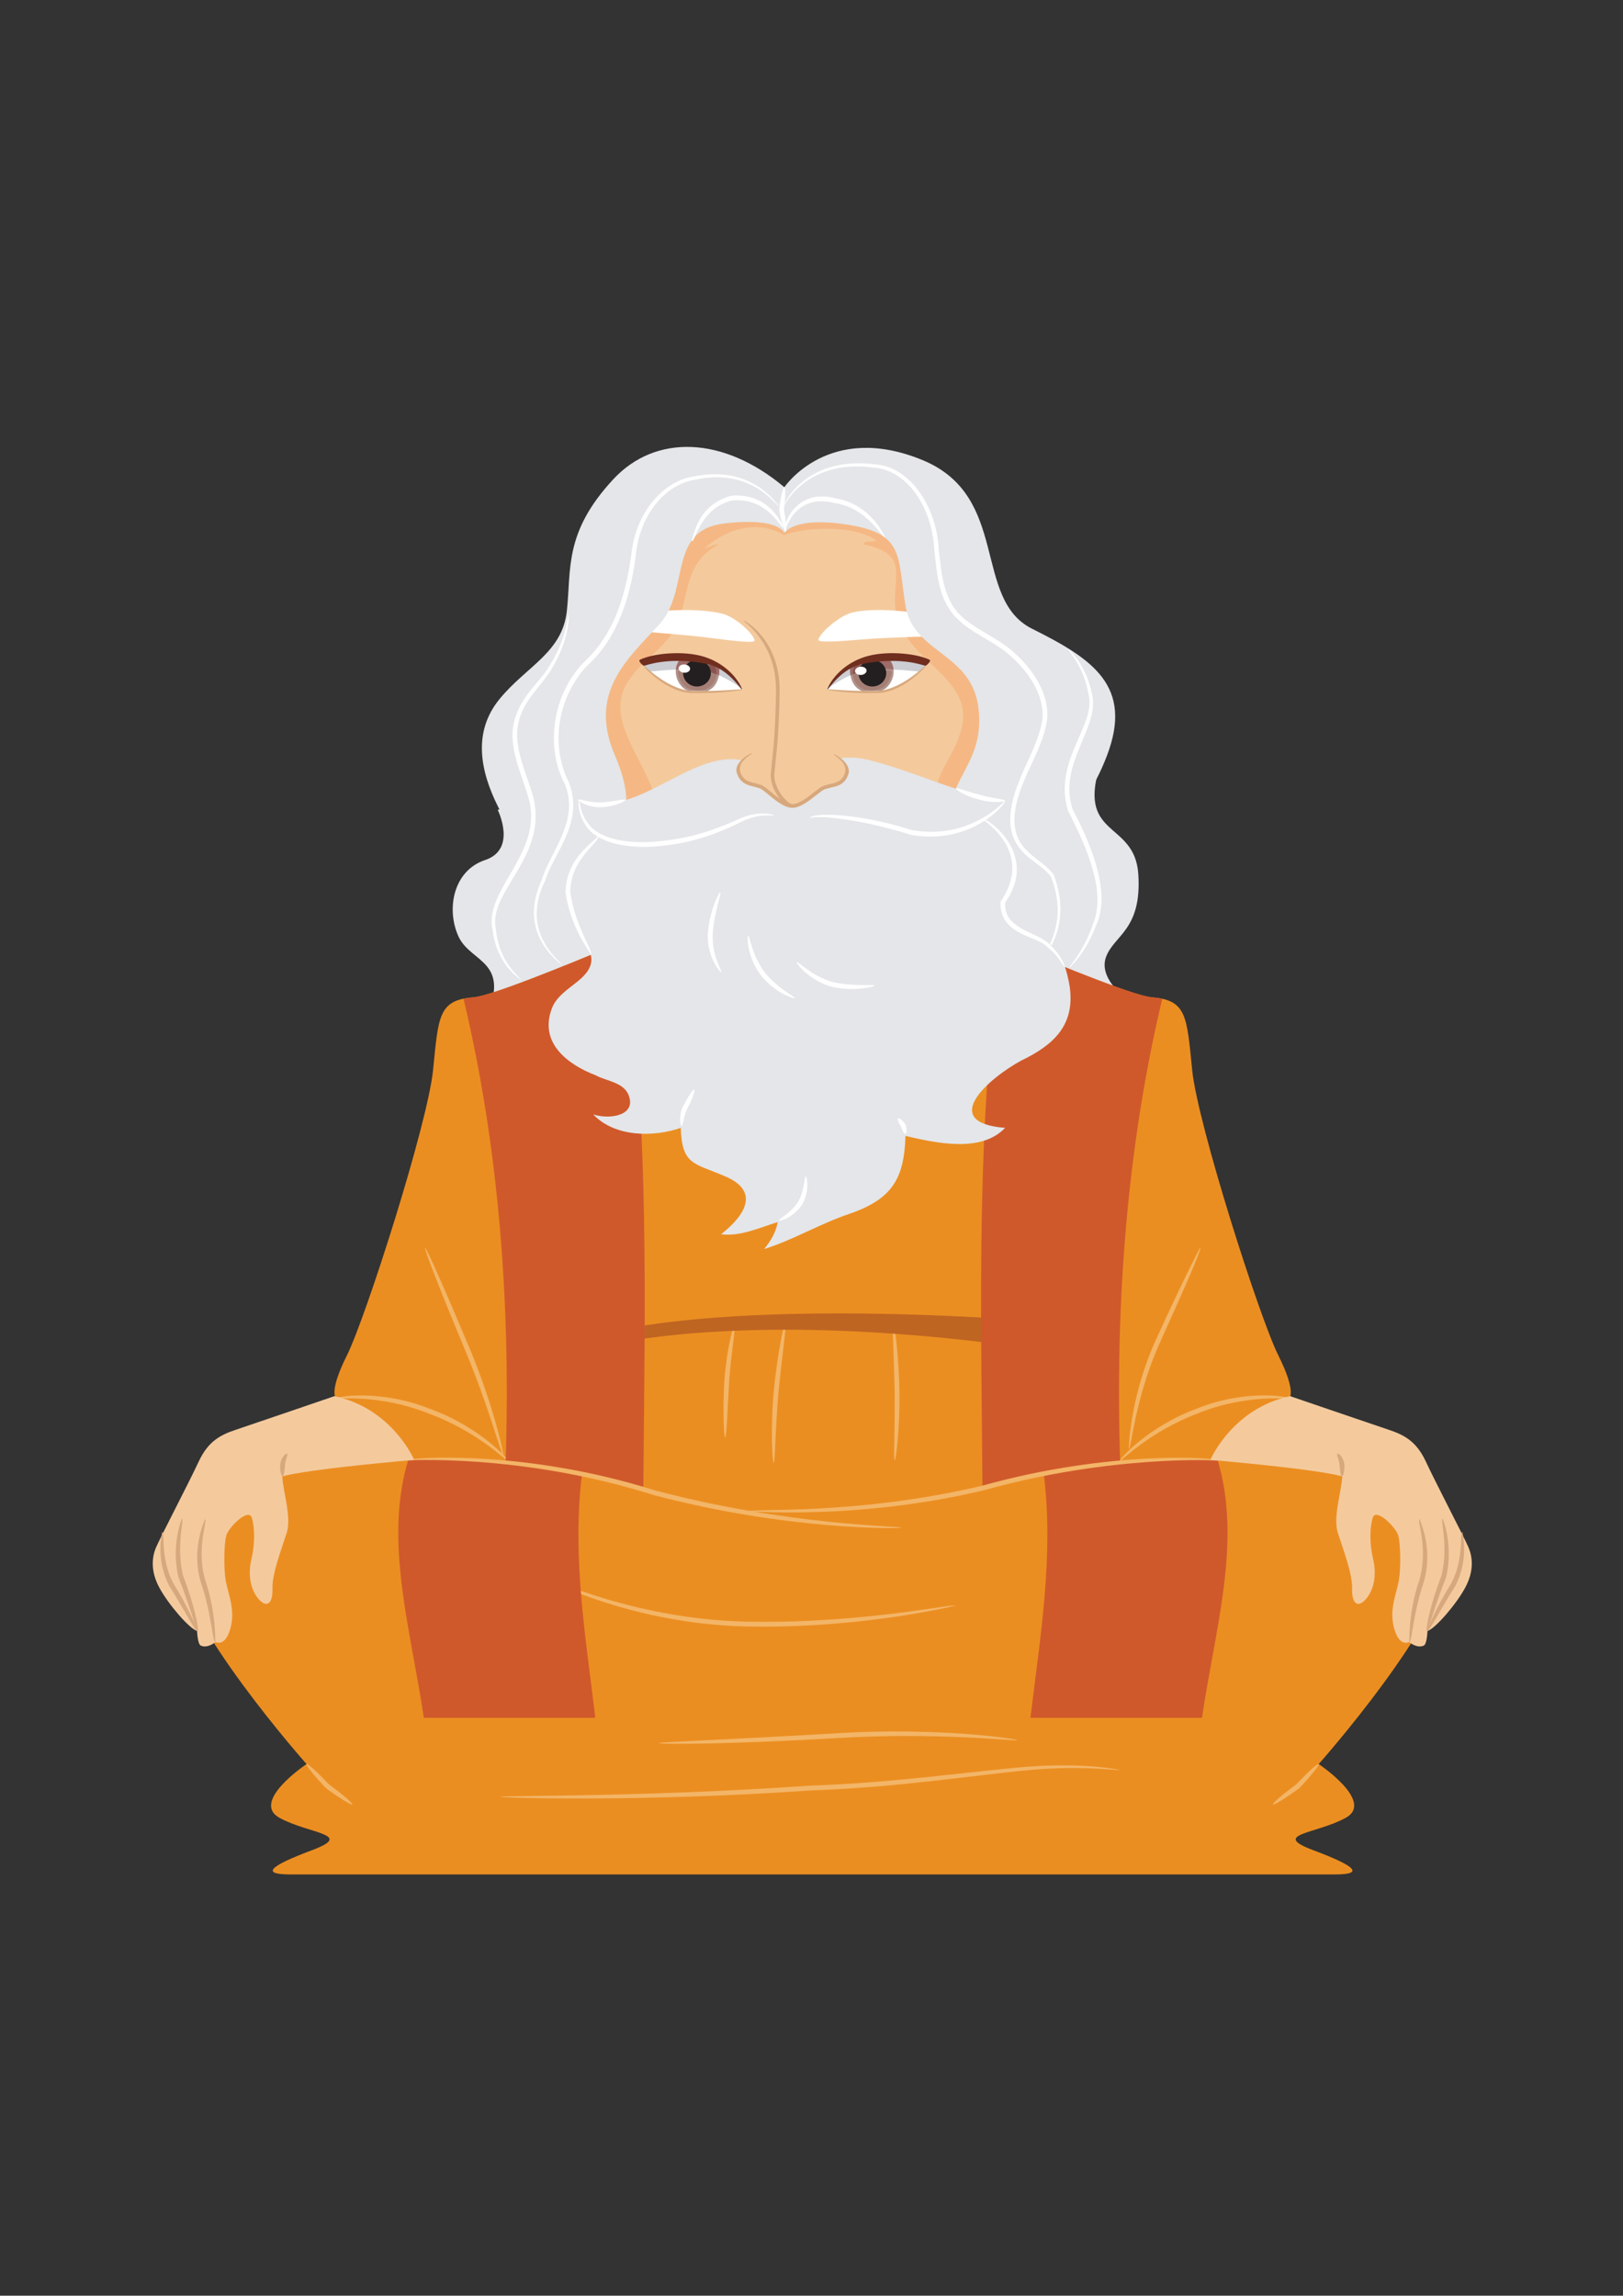 <svg xmlns="http://www.w3.org/2000/svg" xmlns:xlink="http://www.w3.org/1999/xlink" width="1587" zoomAndPan="magnify" viewBox="0 0 1190.25 1683.75" height="2245" preserveAspectRatio="xMidYMid meet" version="1.0"><rect x="0" y="0" width="1190.25" height="1683.75" fill="#333333" stroke="none"/><defs><clipPath id="id1"><path d="M 127 674.082 L 1064 674.082 L 1064 1374.781 L 127 1374.781 Z M 127 674.082 " clip-rule="nonzero"/></clipPath><clipPath id="id2"><path d="M 887.422 1024 L 1079.363 1024 L 1079.363 1208 L 887.422 1208 Z M 887.422 1024 " clip-rule="nonzero"/></clipPath></defs><path fill="#e4e6e9" d="M 364.977 593.922 C 364.977 593.922 379.457 622.887 355.766 630.777 C 332.082 638.68 327.145 667.312 336.344 687.055 C 345.559 706.789 376.816 704.484 354.453 750.551 C 332.082 796.629 468.938 808.473 566.336 808.473 C 663.723 808.473 833.824 738.387 833.824 738.387 C 833.824 738.387 804.215 720.609 811.125 701.852 C 817.035 685.801 837.441 682.117 834.809 641.309 C 832.18 600.504 787.434 615.973 808.156 556.742 C 821.699 518.051 364.977 593.922 364.977 593.922 " fill-opacity="1" fill-rule="nonzero"/><path fill="#f4ca9d" d="M 721.34 405.445 C 678.18 379.27 619.254 362.238 566.891 362.598 C 561.172 363.516 554.301 364.023 547.363 363.582 C 507.625 367.461 456.156 391.172 439.113 422.168 C 434.035 432.441 437.809 555.836 443.852 593.441 C 445.617 598.461 447.418 602.844 449.211 606.285 C 466.199 638.68 534.809 692.973 551.555 694.301 C 565.703 695.422 577.32 689.098 580.582 687.113 C 583.754 689.238 595.07 696.086 609.254 695.629 C 626.047 695.07 697.031 643.973 715.438 612.395 C 715.852 611.672 716.277 610.816 716.691 610.02 C 716.285 568.004 737.879 413.812 721.34 405.445 " fill-opacity="1" fill-rule="nonzero"/><path fill="#f5b884" d="M 721.34 405.445 C 678.18 379.27 619.254 362.238 566.891 362.598 C 561.172 363.516 554.301 364.023 547.363 363.582 C 507.625 367.461 456.156 391.172 439.113 422.168 C 434.035 432.441 437.809 555.836 443.852 593.441 C 445.617 598.461 447.418 602.844 449.211 606.285 C 454.184 615.746 463.602 627.086 474.797 638.43 C 476.664 635.656 478.332 632.762 479.477 629.465 C 484.074 618.277 483.418 603.805 482.098 592.609 C 478.156 561.68 440.648 528.781 461.055 499.168 C 472.23 482.047 492.637 472.836 498.562 453.09 C 505.789 430.07 503.824 411.629 527.516 399.129 C 523.562 399.129 520.27 401.098 516.328 402.426 C 549.23 374.125 574.891 392.547 574.891 392.547 C 592.656 385.965 627.527 385.312 642.672 396.5 C 639.375 397.809 635.434 395.836 632.797 399.129 C 666.355 406.375 655.168 420.848 656.48 443.879 C 659.117 485.996 719 495.219 703.863 538.656 C 698.602 555.762 686.094 566.293 686.094 584.719 C 686.094 603.168 698.211 613.539 703.422 628.207 C 708.395 622.652 712.594 617.285 715.438 612.395 C 715.852 611.672 716.277 610.816 716.691 610.02 C 716.285 568.004 737.879 413.812 721.34 405.445 " fill-opacity="1" fill-rule="nonzero"/><path fill="#ffffff" d="M 477.484 449.164 C 484.18 447.688 513.016 445.73 530.047 450.195 C 540.41 452.918 553.844 466.512 553.32 469.891 C 553.023 471.715 539.746 470.352 518.926 467.621 C 501.531 465.355 462.645 462.703 461.109 462.293 C 457.742 461.441 467.441 451.398 477.484 449.164 " fill-opacity="1" fill-rule="nonzero"/><path fill="#ffffff" d="M 544.086 505.758 C 542.461 499.242 531.582 485.449 512.211 482.66 C 492.844 479.855 476.016 481.473 472.074 487.152 C 472.074 487.152 484.164 502.695 499.219 506.156 C 516.668 510.164 544.086 505.758 544.086 505.758 " fill-opacity="1" fill-rule="nonzero"/><path fill="#ccced4" d="M 543.695 504.531 C 541.156 497.668 530.453 485.301 512.211 482.66 C 494.762 480.129 478.586 478.977 471.824 487.641 L 476.637 492.578 C 516.734 488.504 523.398 491.715 543.695 504.531 " fill-opacity="1" fill-rule="nonzero"/><path fill="#b1938b" d="M 527.348 489.266 C 524.742 488.016 516.703 484.945 513.887 484.281 C 507.176 482.711 504.887 482.746 498.039 484.512 C 493.699 490.445 495.285 499.469 501.066 504.555 C 502.129 505.461 503.332 506.141 504.586 506.703 L 518.492 506.961 C 520.371 506.164 522.086 505.043 523.457 503.574 C 526.004 500.863 528.188 495.145 527.348 489.266 " fill-opacity="1" fill-rule="nonzero"/><path fill="#9e6c68" d="M 527.199 495.309 C 527.555 493.391 527.656 491.344 527.348 489.266 C 524.742 488.016 516.703 484.945 513.887 484.281 C 507.176 482.711 504.887 482.746 498.039 484.512 C 496.613 486.453 495.898 488.734 495.684 491.102 C 506.504 489.309 517.273 491.035 527.199 495.309 " fill-opacity="1" fill-rule="nonzero"/><path fill="#a57f75" d="M 521.398 487.012 C 518.336 488.887 516.32 490.348 516.246 495.801 C 515.5 498.039 511.242 498.938 508.402 497.227 C 507.148 495.973 506.602 493.184 505.066 492.68 C 502.488 492.238 497.98 490.621 497.086 492.645 C 496.727 493.477 498.297 500.879 503.125 504.074 C 507.641 507.02 514.867 506.828 518.078 505.277 C 524.777 502.047 527.449 494.305 524.113 487.898 C 523.207 487.566 522.32 487.277 521.398 487.012 " fill-opacity="1" fill-rule="nonzero"/><path fill="#875550" d="M 524.113 487.898 C 523.207 487.566 522.32 487.277 521.398 487.012 C 519.266 488.305 517.641 489.449 516.836 491.848 C 519.754 492.555 522.645 493.492 525.457 494.613 C 525.613 492.363 525.25 490.055 524.113 487.898 " fill-opacity="1" fill-rule="nonzero"/><path fill="#231f20" d="M 520.195 489.359 C 519.508 488.008 518.492 486.902 517.324 486.039 C 514.039 485.398 510.652 485.043 507.199 484.844 C 506.992 484.918 506.793 484.977 506.594 485.066 C 501.574 487.465 499.539 493.367 502.09 498.133 C 504.586 502.93 510.742 504.902 515.715 502.453 C 520.801 500.016 522.727 494.18 520.195 489.359 " fill-opacity="1" fill-rule="nonzero"/><path fill="#ffffff" d="M 504.402 488.023 C 506.27 489.078 506.621 490.984 505.25 492.297 C 503.863 493.582 501.184 493.789 499.332 492.703 C 497.473 491.633 497.117 489.742 498.527 488.406 C 499.93 487.102 502.527 486.953 504.402 488.023 " fill-opacity="1" fill-rule="nonzero"/><path fill="#702e1f" d="M 472.188 488.32 C 471.949 488.488 467.418 484.762 469.344 483.84 C 479.477 479.008 501.766 477.043 516.484 481.723 C 537.465 488.387 544.676 505.176 544.086 505.758 C 543.664 506.156 534.004 490.008 518.211 486.902 C 489.344 481.227 472.77 488.512 472.188 488.32 " fill-opacity="1" fill-rule="nonzero"/><path fill="#d7a87d" d="M 544.086 505.758 C 544.152 506.305 528.793 508.656 509.605 508.312 C 489.609 509.359 471.137 488.164 471.824 488.141 C 472.223 487.324 490.961 507.809 510.496 506.77 C 529.43 507.109 544.027 505.102 544.086 505.758 " fill-opacity="1" fill-rule="nonzero"/><path fill="#ffffff" d="M 678.039 450.992 C 671.523 448.984 643.004 445.199 625.551 449.125 C 614.93 451.508 600.066 465.598 600.234 469.324 C 600.324 471.359 613.711 470.609 634.746 468.809 C 652.312 467.316 691.348 466.629 692.926 466.277 C 696.379 465.523 687.797 453.988 678.039 450.992 " fill-opacity="1" fill-rule="nonzero"/><path fill="#ffffff" d="M 606.84 505.758 C 608.465 499.242 619.336 485.449 638.711 482.66 C 658.082 479.855 674.91 481.473 678.859 487.152 C 678.859 487.152 666.77 502.695 651.715 506.156 C 634.266 510.164 606.84 505.758 606.84 505.758 " fill-opacity="1" fill-rule="nonzero"/><path fill="#ccced4" d="M 607.227 504.531 C 609.766 497.668 620.473 485.301 638.711 482.66 C 656.164 480.129 672.336 478.977 679.102 487.641 L 674.297 492.578 C 634.191 488.504 627.527 491.715 607.227 504.531 " fill-opacity="1" fill-rule="nonzero"/><path fill="#b1938b" d="M 623.574 489.266 C 626.18 488.016 634.223 484.945 637.035 484.281 C 643.758 482.711 646.039 482.746 652.887 484.512 C 657.227 490.445 655.648 499.469 649.863 504.555 C 648.793 505.461 647.59 506.141 646.34 506.703 L 632.43 506.961 C 630.555 506.164 628.836 505.043 627.469 503.574 C 624.922 500.863 622.738 495.145 623.574 489.266 " fill-opacity="1" fill-rule="nonzero"/><path fill="#9e6c68" d="M 623.727 495.309 C 623.367 493.391 623.277 491.344 623.574 489.266 C 626.18 488.016 634.223 484.945 637.035 484.281 C 643.758 482.711 646.039 482.746 652.887 484.512 C 654.312 486.453 655.027 488.734 655.25 491.102 C 644.422 489.309 633.66 491.035 623.727 495.309 " fill-opacity="1" fill-rule="nonzero"/><path fill="#a57f75" d="M 629.527 487.012 C 632.59 488.887 634.613 490.348 634.68 495.801 C 635.426 498.039 639.691 498.938 642.52 497.227 C 643.773 495.973 644.32 493.184 645.855 492.68 C 648.445 492.238 652.953 490.621 653.84 492.645 C 654.195 493.477 652.629 500.879 647.797 504.074 C 643.285 507.02 636.055 506.828 632.844 505.277 C 626.148 502.047 623.484 494.305 626.812 487.898 C 627.707 487.566 628.613 487.277 629.527 487.012 " fill-opacity="1" fill-rule="nonzero"/><path fill="#875550" d="M 626.812 487.898 C 627.707 487.566 628.613 487.277 629.527 487.012 C 631.66 488.305 633.285 489.449 634.098 491.848 C 631.168 492.555 628.289 493.492 625.469 494.613 C 625.309 492.363 625.676 490.055 626.812 487.898 " fill-opacity="1" fill-rule="nonzero"/><path fill="#231f20" d="M 630.73 489.359 C 631.418 488.008 632.43 486.902 633.602 486.039 C 636.887 485.398 640.273 485.043 643.723 484.844 C 643.934 484.918 644.121 484.977 644.328 485.066 C 649.352 487.465 651.391 493.367 648.836 498.133 C 646.34 502.93 640.18 504.902 635.211 502.453 C 630.125 500.016 628.199 494.18 630.73 489.359 " fill-opacity="1" fill-rule="nonzero"/><path fill="#ffffff" d="M 628.746 489.664 C 626.887 490.711 626.539 492.629 627.906 493.93 C 629.293 495.227 631.98 495.434 633.832 494.348 C 635.691 493.277 636.047 491.375 634.629 490.047 C 633.227 488.746 630.629 488.594 628.746 489.664 " fill-opacity="1" fill-rule="nonzero"/><path fill="#702e1f" d="M 678.742 488.32 C 678.984 488.488 683.508 484.762 681.59 483.84 C 671.457 479.008 649.16 477.043 634.438 481.723 C 613.461 488.387 606.25 505.176 606.84 505.758 C 607.262 506.156 616.922 490.008 632.711 486.902 C 661.582 481.227 678.152 488.512 678.742 488.32 " fill-opacity="1" fill-rule="nonzero"/><path fill="#d7a87d" d="M 606.84 505.758 C 606.773 506.305 622.133 508.656 641.316 508.312 C 661.316 509.359 679.789 488.164 679.102 488.141 C 678.703 487.324 659.965 507.809 640.43 506.77 C 621.492 507.109 606.906 505.102 606.84 505.758 " fill-opacity="1" fill-rule="nonzero"/><g clip-path="url(#id1)"><path fill="#eb8e21" d="M 1063.812 1140.152 C 1067.754 1090.797 971.027 1073.027 894.035 1071.055 C 894.035 1071.055 911.801 1045.391 945.359 1025.648 C 945.359 1025.648 951.285 1021.695 937.469 994.062 C 923.645 966.414 878.242 824.266 874.293 784.777 C 870.344 745.289 870.344 733.449 844.684 731.473 C 829.789 730.328 756.414 699.926 697.43 674.613 C 630.547 708.781 548.234 716.484 480.754 680.48 C 424.633 704.391 360.969 730.418 347.207 731.473 C 321.543 733.449 321.543 745.289 317.602 784.777 C 313.648 824.266 268.242 966.414 254.426 994.062 C 240.609 1021.695 246.531 1025.648 246.531 1025.648 C 280.082 1045.391 297.859 1071.055 297.859 1071.055 C 220.867 1073.027 124.133 1090.797 128.082 1140.152 C 132.031 1189.508 224.816 1293.828 224.816 1293.828 C 224.816 1293.828 183.359 1321.473 205.074 1333.316 C 226.793 1345.16 260.348 1345.16 228.758 1357.012 C 197.176 1368.855 191.25 1374.781 212.965 1374.781 C 231.113 1374.781 960.836 1374.781 978.918 1374.781 C 1000.637 1374.781 994.711 1368.855 963.129 1357.012 C 931.543 1345.16 965.102 1345.16 986.82 1333.316 C 1008.527 1321.473 967.078 1293.828 967.078 1293.828 C 967.078 1293.828 1059.859 1189.508 1063.812 1140.152 " fill-opacity="1" fill-rule="nonzero"/></g><path fill="#f3b567" d="M 531.789 1054.273 C 530.918 1054.281 529.863 1035.59 531.242 1012.484 C 532.934 989.363 537.961 971.129 538.691 971.355 C 539.871 971.637 536.461 989.895 534.785 1012.734 C 533.414 1035.613 532.883 1054.273 531.789 1054.273 " fill-opacity="1" fill-rule="nonzero"/><path fill="#f3b567" d="M 567.32 1073.027 C 566.566 1073.094 564.875 1049.418 567.43 1020.336 C 570.324 991.32 575.395 968.234 576.199 968.391 C 577.32 968.59 573.844 991.844 570.957 1020.66 C 568.434 1049.5 568.523 1072.988 567.32 1073.027 " fill-opacity="1" fill-rule="nonzero"/><path fill="#f3b567" d="M 656.156 1071.055 C 655.051 1070.902 656.43 1048.711 656.105 1021.215 C 655.598 993.711 654.09 971.488 655.168 971.355 C 656.039 971.23 659.152 993.496 659.656 1021.156 C 659.988 1048.836 656.992 1071.195 656.156 1071.055 " fill-opacity="1" fill-rule="nonzero"/><path fill="#bf6522" d="M 768.348 969.711 C 768.348 969.711 571.926 951.934 452.488 975.629 L 437.684 988.469 C 437.684 988.469 546.262 956.871 772.289 991.422 L 768.348 969.711 " fill-opacity="1" fill-rule="nonzero"/><path fill="#f3b567" d="M 246.531 1025.648 C 245.879 1024.438 278.68 1018.559 315.426 1033.34 C 352.496 1046.777 374.188 1071.559 373.117 1072.039 C 372.535 1072.695 350.527 1049.855 314.164 1036.66 C 278.117 1022.195 246.566 1026.363 246.531 1025.648 " fill-opacity="1" fill-rule="nonzero"/><path fill="#f3b567" d="M 224.816 1293.828 C 225.586 1293.215 233.008 1299.98 241.406 1308.883 C 251.246 1316.031 258.832 1322.578 258.375 1323.449 C 257.918 1324.312 249.246 1318.992 239.023 1311.508 C 230.375 1302.395 224.051 1294.434 224.816 1293.828 " fill-opacity="1" fill-rule="nonzero"/><path fill="#f3b567" d="M 820.992 1298.105 C 820.926 1299.016 795.594 1294.527 754.582 1298.238 C 713.789 1302.07 657.25 1311.074 594.414 1313.199 C 468.953 1321.898 366.875 1318.629 366.941 1317.848 C 366.977 1316.668 468.82 1318.336 594.207 1309.656 C 657.102 1307.508 713.164 1298.965 754.398 1295.723 C 795.691 1292.645 821.117 1298.055 820.992 1298.105 " fill-opacity="1" fill-rule="nonzero"/><path fill="#f3b567" d="M 745.977 1276.383 C 745.852 1277.215 687.383 1270.316 614.828 1274.734 C 542.402 1279.047 483.402 1279.68 483.418 1278.359 C 483.457 1277.719 542.137 1275.504 614.664 1271.18 C 687.406 1266.75 746.25 1275.273 745.977 1276.383 " fill-opacity="1" fill-rule="nonzero"/><path fill="#f3b567" d="M 700.574 1177.664 C 700.758 1177.559 632.555 1194.695 546.367 1192.91 C 459.27 1190.68 395.871 1155.871 396.559 1155.945 C 396.891 1154.188 460.223 1187.168 546.5 1189.359 C 631.992 1191.152 700.395 1175.641 700.574 1177.664 " fill-opacity="1" fill-rule="nonzero"/><path fill="#f3b567" d="M 311.676 915.086 C 312.605 914.727 327.285 948.109 344.727 989.711 C 362.094 1031.457 369.855 1067.543 369.176 1067.602 C 367.902 1067.859 358.727 1032.637 341.441 991.047 C 324.039 949.543 310.77 915.426 311.676 915.086 " fill-opacity="1" fill-rule="nonzero"/><path fill="#f3b567" d="M 945.359 1025.648 C 945.328 1026.41 914.25 1022.105 878.816 1036.52 C 843.117 1049.73 821.625 1072.406 821 1071.715 C 819.973 1071.277 841.109 1046.668 877.539 1033.199 C 913.695 1018.453 946.023 1024.484 945.359 1025.648 " fill-opacity="1" fill-rule="nonzero"/><path fill="#f3b567" d="M 967.078 1293.828 C 967.84 1294.434 961.516 1302.395 952.863 1311.508 C 942.648 1318.992 933.969 1324.312 933.52 1323.449 C 933.062 1322.578 940.641 1316.031 950.48 1308.883 C 958.887 1299.98 966.297 1293.215 967.078 1293.828 " fill-opacity="1" fill-rule="nonzero"/><path fill="#f3b567" d="M 880.211 915.086 C 881.695 915.633 867.184 948.082 849.383 987.527 C 832.113 1027.465 829.484 1063.137 827.898 1062.836 C 827.523 1063.027 828.602 1026.695 846.105 986.176 C 864.078 946.316 879.812 915.02 880.211 915.086 " fill-opacity="1" fill-rule="nonzero"/><path fill="#d0592b" d="M 457.984 690.117 C 408.508 710.906 359.133 730.566 347.207 731.473 C 344.484 731.68 342.105 732.027 339.922 732.484 C 365.973 841.727 374.551 956.648 370.832 1072.223 C 391.332 1074.422 410.426 1077.992 428.699 1082.125 C 443.477 1085.461 457.734 1089.145 471.793 1092.754 C 472.805 957.238 476.688 826.414 457.984 690.117 " fill-opacity="1" fill-rule="nonzero"/><path fill="#d0592b" d="M 426.832 1081.262 C 408.383 1076.828 370.785 1073.926 370.832 1072.223 C 348.875 1069.867 325.309 1069.094 299.336 1070.953 C 281.379 1130.5 301.242 1194.953 310.805 1259.926 L 436.605 1259.926 C 429.484 1200.637 419.355 1140.801 426.832 1081.262 " fill-opacity="1" fill-rule="nonzero"/><path fill="#d0592b" d="M 734.324 690.117 C 783.801 710.906 833.176 730.566 845.102 731.473 C 847.82 731.68 850.203 732.027 852.387 732.484 C 826.336 841.727 817.75 956.648 821.465 1072.223 C 800.977 1074.422 781.883 1077.992 763.602 1082.125 C 748.832 1085.461 734.574 1089.145 720.508 1092.754 C 719.504 957.238 715.621 826.414 734.324 690.117 " fill-opacity="1" fill-rule="nonzero"/><path fill="#d0592b" d="M 765.477 1081.262 C 783.926 1076.828 821.523 1073.926 821.465 1072.223 C 843.434 1069.867 867 1069.094 892.973 1070.953 C 910.93 1130.5 891.055 1194.953 881.504 1259.926 L 755.684 1259.926 C 762.82 1200.637 772.953 1140.801 765.477 1081.262 " fill-opacity="1" fill-rule="nonzero"/><path fill="#f3b567" d="M 297.609 1071.055 C 296.977 1069.418 381.605 1061.98 479.668 1092.922 C 578.184 1119.129 661.219 1119.27 661.094 1120.41 C 661.352 1121.246 577.688 1122.684 478.793 1096.367 C 380.941 1065.516 297.434 1071.41 297.609 1071.055 " fill-opacity="1" fill-rule="nonzero"/><path fill="#f3b567" d="M 893.047 1071.375 C 893.164 1070.902 814.594 1066.938 721.562 1093.02 C 627.32 1115.438 548.219 1107.934 548.566 1108.566 C 548.27 1105.977 627.234 1111.836 720.715 1089.57 C 814.008 1063.383 893.605 1068.938 893.047 1071.375 " fill-opacity="1" fill-rule="nonzero"/><path fill="#e4e6e9" d="M 575.223 390.906 C 575.223 390.906 571.273 379.055 530.801 383.992 C 489.184 389.07 506.453 432.793 483.418 458.027 C 460.383 483.266 431.105 507.707 450.848 553.777 C 470.531 599.695 453.012 612.543 428.891 646.555 C 404.75 680.566 380.609 672.879 381.711 650.938 C 382.809 628.992 378.426 618.031 365.258 591.695 C 352.086 565.363 346.602 536.84 366.352 512.703 C 386.094 488.57 412.434 478.695 415.727 447.969 C 419.004 417.254 413.547 390.449 449.859 351.418 C 480.594 318.395 530.246 319.59 575.223 357.336 C 575.223 357.336 607.758 308.816 676.883 337.59 C 740.898 364.238 713.016 439.199 756.887 461.141 C 800.77 483.078 831.492 502.828 811.73 554.398 C 791.992 605.965 764.574 609.25 759.086 645.461 C 753.594 681.668 697.496 652.73 695.309 611.035 C 693.109 569.348 722.086 561.91 717.688 520.223 C 713.305 478.527 669.789 479.617 664.047 444.211 C 658.129 407.688 663.184 391.57 622.598 384.98 C 582 378.391 575.223 390.906 575.223 390.906 " fill-opacity="1" fill-rule="nonzero"/><path fill="#ffffff" d="M 576.199 389.918 C 575.363 390.348 572.949 383.113 571.379 373.742 C 572.516 364.371 574.285 357.027 575.223 357.336 C 576.152 357.648 576.066 364.961 574.93 373.676 C 576.465 382.215 577.129 389.484 576.199 389.918 " fill-opacity="1" fill-rule="nonzero"/><path fill="#ffffff" d="M 411.363 707.777 C 416.375 709.055 376.883 688.625 397.637 644.531 C 403.348 625.109 425.602 601.566 414.02 574.727 C 400.625 549.156 404.168 511.906 426.945 486.91 C 452.207 464.211 459.375 433.059 463.234 404.98 C 466.531 376.207 486.215 352.805 508.594 349.477 C 554.766 340.016 572.16 374.133 571.273 371.16 C 571.312 374.473 553.406 341.988 509.16 351.922 C 487.781 355.59 469.691 377.379 466.465 405.527 C 463.176 433.016 454.879 466.867 429.719 489.133 C 407.703 513.727 404.227 548.125 417.121 573.68 C 428.832 603.539 405.703 626.121 399.926 645.594 C 379.051 687.223 416.738 708.285 411.363 707.777 " fill-opacity="1" fill-rule="nonzero"/><path fill="#ffffff" d="M 507.109 396.82 C 508.031 399.105 508.551 370.664 536.793 363.484 C 566.449 361.484 575.387 388.523 574.227 386.953 C 573.496 388.805 563.445 364.887 537.297 367.004 C 512.895 372.355 509.48 399.637 507.109 396.82 " fill-opacity="1" fill-rule="nonzero"/><path fill="#ffffff" d="M 576.199 387.941 C 573.148 390.141 580.516 357.508 612.316 365.375 C 640.828 370.215 649.02 395.477 649.242 393.859 C 647.609 396.488 637.441 372.672 611.816 368.895 C 582.434 361.582 576.094 389.277 576.199 387.941 " fill-opacity="1" fill-rule="nonzero"/><path fill="#ffffff" d="M 756.832 712.715 C 751.668 713.422 788.496 688.359 770.828 643.242 C 764.613 634.082 750.027 629.523 743.82 615.73 C 737.703 601.945 742.094 585.797 747.953 571.473 C 753.75 556.863 762.672 542.414 764.641 525.977 C 765.277 509.574 754.805 493.516 742.094 481.949 C 729.09 469.723 711.199 464.57 699.23 450.918 C 687.695 436.816 687.023 418.73 685.184 403.586 C 683.766 372.695 665.758 344.918 640.969 342.977 C 590.207 336.129 574.766 372.297 575.223 370.172 C 573.66 372.238 588.93 334.113 641.359 340.496 C 667.531 342.082 687.051 371.918 688.438 403.211 C 690.328 418.566 691.25 435.836 701.914 448.699 C 712.684 461.176 730.797 466.645 744.418 479.258 C 757.727 491.531 768.762 507.883 768.117 526.215 C 765.891 544.008 756.707 558.359 750.98 572.707 C 745.105 586.809 741.047 602.062 746.5 614.527 C 751.809 627.102 765.719 631.531 772.887 641.809 C 790.82 690.473 752.043 713.703 756.832 712.715 " fill-opacity="1" fill-rule="nonzero"/><path fill="#ffffff" d="M 381.754 718.641 C 383.059 718.527 364.625 709.688 361.191 681.77 C 354.703 652.438 398.875 625.441 387.688 585.523 C 382.301 566.84 372.559 547.953 376.949 529.66 C 381.172 511.402 395.023 501.168 401.777 490.238 C 416.375 468.285 415.941 450.668 417.289 451.117 C 416.891 450.719 418.34 468.645 403.852 491.656 C 397.055 503.02 383.656 513.668 380.168 530.289 C 376.188 547.305 385.422 565.156 391.113 584.586 C 402.043 628.668 357.398 653.891 363.695 681.652 C 366.145 708.012 383.621 717.91 381.754 718.641 " fill-opacity="1" fill-rule="nonzero"/><path fill="#ffffff" d="M 784.473 709.754 C 783.328 709.055 794.355 699.031 801.527 677.762 C 810.762 655.5 799.277 625.625 783.16 594.469 C 771.992 557.488 804.785 531.293 798.156 508.59 C 794.223 486.555 782.008 476.445 783.484 475.797 C 782.738 475.922 795.75 485.117 800.645 508.246 C 807.574 532.848 775.512 559.629 786.562 593.441 C 802.066 622.867 814.395 656.082 803.914 678.523 C 795.84 700.324 784.059 709.664 784.473 709.754 " fill-opacity="1" fill-rule="nonzero"/><path fill="#e4e6e9" d="M 784.473 723.57 C 782.496 711.73 779.535 701.852 771.637 693.961 C 762.754 685.07 737.098 682.773 736.109 668.953 C 735.129 653.16 749.934 650.199 745.984 631.441 C 743.023 617.625 730.516 611.035 721.637 602.152 C 727.555 598.203 734.457 593.266 737.422 587.348 C 699.922 581.422 675.898 567.605 638.387 557.727 C 629.508 555.422 622.762 555.246 616.516 556.16 C 620.023 558.906 623.719 563.254 622.074 568.02 C 619.461 575.539 613.691 576.715 609.062 577.672 L 604.789 578.824 C 603.262 579.496 600.93 581.324 598.465 583.273 C 593.23 587.371 586.699 592.52 580.957 592.434 C 575.223 592.379 568.816 587.09 563.66 582.852 C 561.246 580.84 558.957 578.957 557.453 578.262 L 553.215 576.992 C 548.609 575.938 542.859 574.625 540.434 567.031 C 539.266 563.406 541.199 560.102 543.738 557.527 C 504.777 550.359 466.098 602.926 424.199 586.359 C 423.211 596.227 432.094 605.117 438.016 612.023 C 423.211 632.762 400.508 646.57 416.301 675.203 C 421.238 684.094 437.031 695.934 433.078 707.777 C 429.129 720.609 409.387 725.547 404.457 740.352 C 395.57 765.035 416.301 780.828 437.031 788.73 C 443.941 792.672 456.77 793.66 460.723 802.547 C 467.625 818.34 446.895 821.305 435.055 817.352 C 450.848 834.133 479.477 834.133 499.219 827.223 C 500.195 854.867 509.082 852.891 531.789 862.766 C 557.445 873.621 546.594 891.391 528.824 905.211 C 542.641 907.184 557.445 900.277 570.285 896.328 C 569.289 903.242 565.348 910.148 560.41 916.062 C 580.152 910.148 601.867 897.309 622.598 890.402 C 654.18 879.547 663.066 864.734 664.047 833.148 C 685.762 838.086 719.32 845.977 737.09 827.223 C 687.738 823.277 725.246 790.703 748.938 777.867 C 773.609 766.023 788.414 751.215 784.473 723.57 " fill-opacity="1" fill-rule="nonzero"/><path fill="#ffffff" d="M 423.867 586.527 C 424.672 585.539 431.418 588.809 441.07 588.52 C 450.648 587.945 458.082 585.664 458.582 586.691 C 459.012 587.406 451.484 591.465 441.195 592.062 C 430.672 592.461 423.172 587.008 423.867 586.527 " fill-opacity="1" fill-rule="nonzero"/><path fill="#ffffff" d="M 424.199 587.023 C 425.793 586.453 424.168 597.332 434.457 607.598 C 445.395 617.191 466.871 619.473 488.895 616.379 C 511.434 613.758 530.035 606.137 543.77 599.863 C 558.102 594.012 568.027 598.012 567.652 597.879 C 567.445 598.918 558.301 595.996 544.699 602.203 C 531.754 608.852 512.137 617.316 489.344 619.906 C 466.977 623.035 444.355 620.469 432.738 609.434 C 421.977 597.582 424.922 586.453 424.199 587.023 " fill-opacity="1" fill-rule="nonzero"/><path fill="#ffffff" d="M 437.684 611.863 C 444.848 615.281 418.059 627.543 418.234 654.488 C 421.742 679.867 436.422 699.539 433.078 700.375 C 434.473 699.578 418.848 682.898 414.684 654.43 C 415.688 623.797 443.195 614.836 437.684 611.863 " fill-opacity="1" fill-rule="nonzero"/><path fill="#ffffff" d="M 722.293 601.832 C 718.75 597.043 763.883 624.004 737.238 661.766 C 735.43 681.711 761.188 683.621 769.305 692.324 C 779.27 701.113 780.914 709.531 781.18 709.266 C 780.148 710.07 777.402 701.918 767.793 694.324 C 760.738 686.324 733.008 686.168 733.695 661.426 C 759.883 623.418 718.344 600.586 722.293 601.832 " fill-opacity="1" fill-rule="nonzero"/><path fill="#ffffff" d="M 736.848 587.598 C 739.27 587.406 713.598 620.469 667.973 612.297 C 626.93 599.348 594.426 597.539 593.969 600.512 C 593.062 595.516 628.836 595.98 668.535 608.785 C 712.328 616.594 737.105 586.676 736.848 587.598 " fill-opacity="1" fill-rule="nonzero"/><path fill="#ffffff" d="M 737.09 587.348 C 737.281 587.98 728.344 589.414 718.137 586.469 C 707.871 583.945 700.461 579.016 701.066 578.219 C 701.637 577.414 709.113 580.574 719.023 583.023 C 728.824 585.871 737.004 586.012 737.09 587.348 " fill-opacity="1" fill-rule="nonzero"/><path fill="#ffffff" d="M 528.832 713.047 C 528.809 713.844 517.945 702.117 519.141 684.016 C 520.676 666.613 527.598 654.039 528.172 654.473 C 529.297 655.043 524.16 667.625 522.684 684.215 C 521.68 701.195 529.953 711.953 528.832 713.047 " fill-opacity="1" fill-rule="nonzero"/><path fill="#ffffff" d="M 582.789 732.137 C 582.965 732.75 568.59 728.773 557.719 714.98 C 547.297 700.75 548.02 685.652 548.574 686.059 C 550.043 686.117 550.832 699.461 560.551 712.84 C 570.797 725.762 583.223 730.727 582.789 732.137 " fill-opacity="1" fill-rule="nonzero"/><path fill="#ffffff" d="M 641.359 722.918 C 641.641 723.355 627.453 727.68 609.875 723.738 C 592.293 718.641 583.609 705.688 584.109 705.805 C 585.355 704.691 594.426 715.555 610.789 720.301 C 627.293 724.004 641.102 721.488 641.359 722.918 " fill-opacity="1" fill-rule="nonzero"/><path fill="#ffffff" d="M 509.082 799.086 C 510.004 799.344 507.945 805.867 504.262 812.641 C 500.969 819.387 501.102 825.695 499.707 825.742 C 499.152 825.984 497.332 818.82 501.059 811.105 C 504.91 803.984 508.09 798.797 509.082 799.086 " fill-opacity="1" fill-rule="nonzero"/><path fill="#ffffff" d="M 658.621 820.316 C 659.266 819.578 661.758 821.484 664.039 824.648 C 665.141 828.582 665.027 831.762 664.047 831.668 C 663.066 831.578 661.523 829.203 660.875 826.266 C 658.934 823.734 657.965 821.047 658.621 820.316 " fill-opacity="1" fill-rule="nonzero"/><path fill="#ffffff" d="M 591.012 862.766 C 591.438 862.359 594.332 872.543 588.316 883.391 C 581.41 893.672 571.121 895.871 571.273 895.34 C 570.699 893.945 579.254 890.551 585.289 881.539 C 590.547 872.062 589.535 862.934 591.012 862.766 " fill-opacity="1" fill-rule="nonzero"/><path fill="#d7a87d" d="M 611.301 553.203 C 611.027 553.887 622.324 559.164 619.551 567.148 C 617.445 573.23 612.914 574.16 608.523 575.047 L 603.719 576.375 C 601.891 577.18 599.535 579.031 596.832 581.164 C 592.59 584.492 587.477 588.492 583.062 589.516 C 582.898 589.547 582.723 589.582 582.566 589.613 C 582.035 589.703 581.496 589.781 580.988 589.77 C 580.027 589.762 577.984 588.609 575.613 586.078 C 571.828 582.055 567.555 574.875 567.91 567.887 L 568.691 559.578 C 569.719 550.293 571.43 534.746 571.754 506.969 C 572.211 469.102 545.656 454.578 545.105 455.066 C 544.574 455.547 569.52 470.461 569.082 506.938 C 568.758 534.598 567.055 550.051 566.051 559.289 L 565.254 567.746 C 564.898 574.516 568.359 581.348 571.984 585.93 C 569.688 584.336 567.414 582.484 565.363 580.793 C 562.699 578.594 560.391 576.691 558.59 575.844 L 553.82 574.402 C 549.445 573.406 544.941 572.359 542.973 566.227 C 540.402 558.184 551.82 553.18 551.555 552.492 C 551.305 551.793 537.754 558.676 540.434 567.031 C 542.859 574.625 548.609 575.938 553.215 576.992 L 557.453 578.262 C 558.957 578.957 561.246 580.84 563.66 582.852 C 568.816 587.09 575.223 592.379 580.957 592.434 C 586.699 592.52 593.23 587.371 598.465 583.273 C 600.93 581.324 603.262 579.496 604.789 578.824 L 609.062 577.672 C 613.691 576.715 619.461 575.539 622.074 568.02 C 624.945 559.703 611.566 552.516 611.301 553.203 " fill-opacity="1" fill-rule="nonzero"/><path fill="#f4ca9d" d="M 303.773 1070.73 C 303.773 1070.73 287.652 1032.883 245.215 1024.004 C 245.215 1024.004 183.691 1045.059 172.836 1048.68 C 161.973 1052.297 152.762 1056.91 145.848 1071.715 C 138.355 1087.777 117.875 1127 114.59 1134.559 C 111.305 1142.129 110.316 1152.336 116.895 1164.512 C 123.469 1176.676 138.605 1194.289 144.531 1196.262 C 144.531 1196.262 144.863 1205.801 147.211 1206.91 C 152.246 1209.301 158.016 1204.32 158.016 1204.32 C 158.016 1204.32 164.977 1208.398 168.918 1194.57 C 172.867 1180.754 167.242 1168.785 165.59 1159.574 C 163.941 1150.359 164.262 1132.582 165.914 1126.336 C 167.566 1120.086 182.363 1105.602 184.668 1113.18 C 186.977 1120.742 186.984 1132.59 184.344 1143.777 C 181.707 1154.965 183.68 1165.82 189.605 1172.734 C 195.523 1179.641 200.137 1176.355 199.805 1165.168 C 199.473 1153.98 206.711 1135.555 210.328 1124.035 C 213.953 1112.516 207.383 1093.438 207.051 1082.895 C 207.051 1082.895 218.227 1078.297 303.773 1070.73 " fill-opacity="1" fill-rule="nonzero"/><path fill="#d7a87d" d="M 150.133 1114.168 C 152.926 1114.168 143.469 1135.188 150.512 1158.91 C 158.836 1183.273 157.699 1204.379 157.941 1204.32 C 155.781 1204.672 155.336 1183.84 147.117 1159.961 C 139.758 1134.004 151.102 1113.926 150.133 1114.168 " fill-opacity="1" fill-rule="nonzero"/><path fill="#d7a87d" d="M 133.352 1113.828 C 135.359 1113.836 129.012 1133.289 134.18 1155.473 C 142.605 1177 146.48 1196.527 144.703 1196.594 C 144.387 1196.273 139.434 1178.828 130.746 1156.426 C 125.32 1132.352 133.508 1113.594 133.352 1113.828 " fill-opacity="1" fill-rule="nonzero"/><path fill="#d7a87d" d="M 144.531 1196.262 C 143.484 1196.754 135.359 1181.191 123.934 1162.859 C 113.41 1141.945 119.32 1123.395 118.863 1123.695 C 121.113 1123.238 117.395 1142.508 126.945 1160.957 C 138.504 1179.516 145.27 1195.949 144.531 1196.262 " fill-opacity="1" fill-rule="nonzero"/><path fill="#d7a87d" d="M 210.5 1066.125 C 211.582 1066.629 209.465 1070.34 209.031 1074.312 C 208.645 1078.629 208.293 1082.762 207.207 1082.73 C 206.352 1082.715 205.059 1079.047 205.504 1073.824 C 206.367 1068.238 209.902 1065.75 210.5 1066.125 " fill-opacity="1" fill-rule="nonzero"/><g clip-path="url(#id2)"><path fill="#f4ca9d" d="M 887.613 1070.73 C 887.613 1070.73 903.734 1032.883 946.172 1024.004 C 946.172 1024.004 1007.699 1045.059 1018.551 1048.68 C 1029.414 1052.297 1038.625 1056.91 1045.539 1071.715 C 1053.031 1087.777 1073.512 1127 1076.797 1134.559 C 1080.082 1142.129 1081.07 1152.336 1074.492 1164.512 C 1067.918 1176.676 1052.781 1194.289 1046.855 1196.262 C 1046.855 1196.262 1046.527 1205.801 1044.176 1206.91 C 1039.141 1209.301 1033.371 1204.32 1033.371 1204.32 C 1033.371 1204.32 1026.418 1208.398 1022.469 1194.57 C 1018.52 1180.754 1024.145 1168.785 1025.797 1159.574 C 1027.449 1150.359 1027.125 1132.582 1025.473 1126.336 C 1023.82 1120.086 1009.023 1105.602 1006.719 1113.18 C 1004.41 1120.742 1004.402 1132.59 1007.043 1143.777 C 1009.68 1154.965 1007.707 1165.82 1001.789 1172.734 C 995.863 1179.641 991.25 1176.355 991.582 1165.168 C 991.914 1153.98 984.68 1135.555 981.051 1124.035 C 977.434 1112.516 984.004 1093.438 984.336 1082.895 C 984.336 1082.895 973.16 1078.297 887.613 1070.73 " fill-opacity="1" fill-rule="nonzero"/></g><path fill="#d7a87d" d="M 1041.258 1114.168 C 1040.285 1113.926 1051.629 1134.004 1044.262 1159.961 C 1036.055 1183.84 1035.605 1204.672 1033.445 1204.32 C 1033.688 1204.379 1032.551 1183.273 1040.875 1158.91 C 1047.918 1135.188 1038.461 1114.168 1041.258 1114.168 " fill-opacity="1" fill-rule="nonzero"/><path fill="#d7a87d" d="M 1058.035 1113.828 C 1057.879 1113.594 1066.078 1132.352 1060.641 1156.426 C 1051.953 1178.828 1047 1196.273 1046.691 1196.594 C 1044.906 1196.527 1048.781 1177 1057.207 1155.473 C 1062.383 1133.289 1056.027 1113.836 1058.035 1113.828 " fill-opacity="1" fill-rule="nonzero"/><path fill="#d7a87d" d="M 1046.855 1196.262 C 1046.117 1195.949 1052.875 1179.516 1064.457 1160.957 C 1073.992 1142.508 1070.273 1123.238 1072.516 1123.695 C 1072.059 1123.395 1077.969 1141.945 1067.453 1162.859 C 1056.02 1181.191 1047.91 1196.754 1046.855 1196.262 " fill-opacity="1" fill-rule="nonzero"/><path fill="#d7a87d" d="M 980.887 1066.125 C 981.484 1065.75 985.02 1068.238 985.883 1073.824 C 986.328 1079.047 985.035 1082.715 984.18 1082.73 C 983.094 1082.762 982.746 1078.629 982.363 1074.312 C 981.914 1070.34 979.809 1066.629 980.887 1066.125 " fill-opacity="1" fill-rule="nonzero"/></svg>